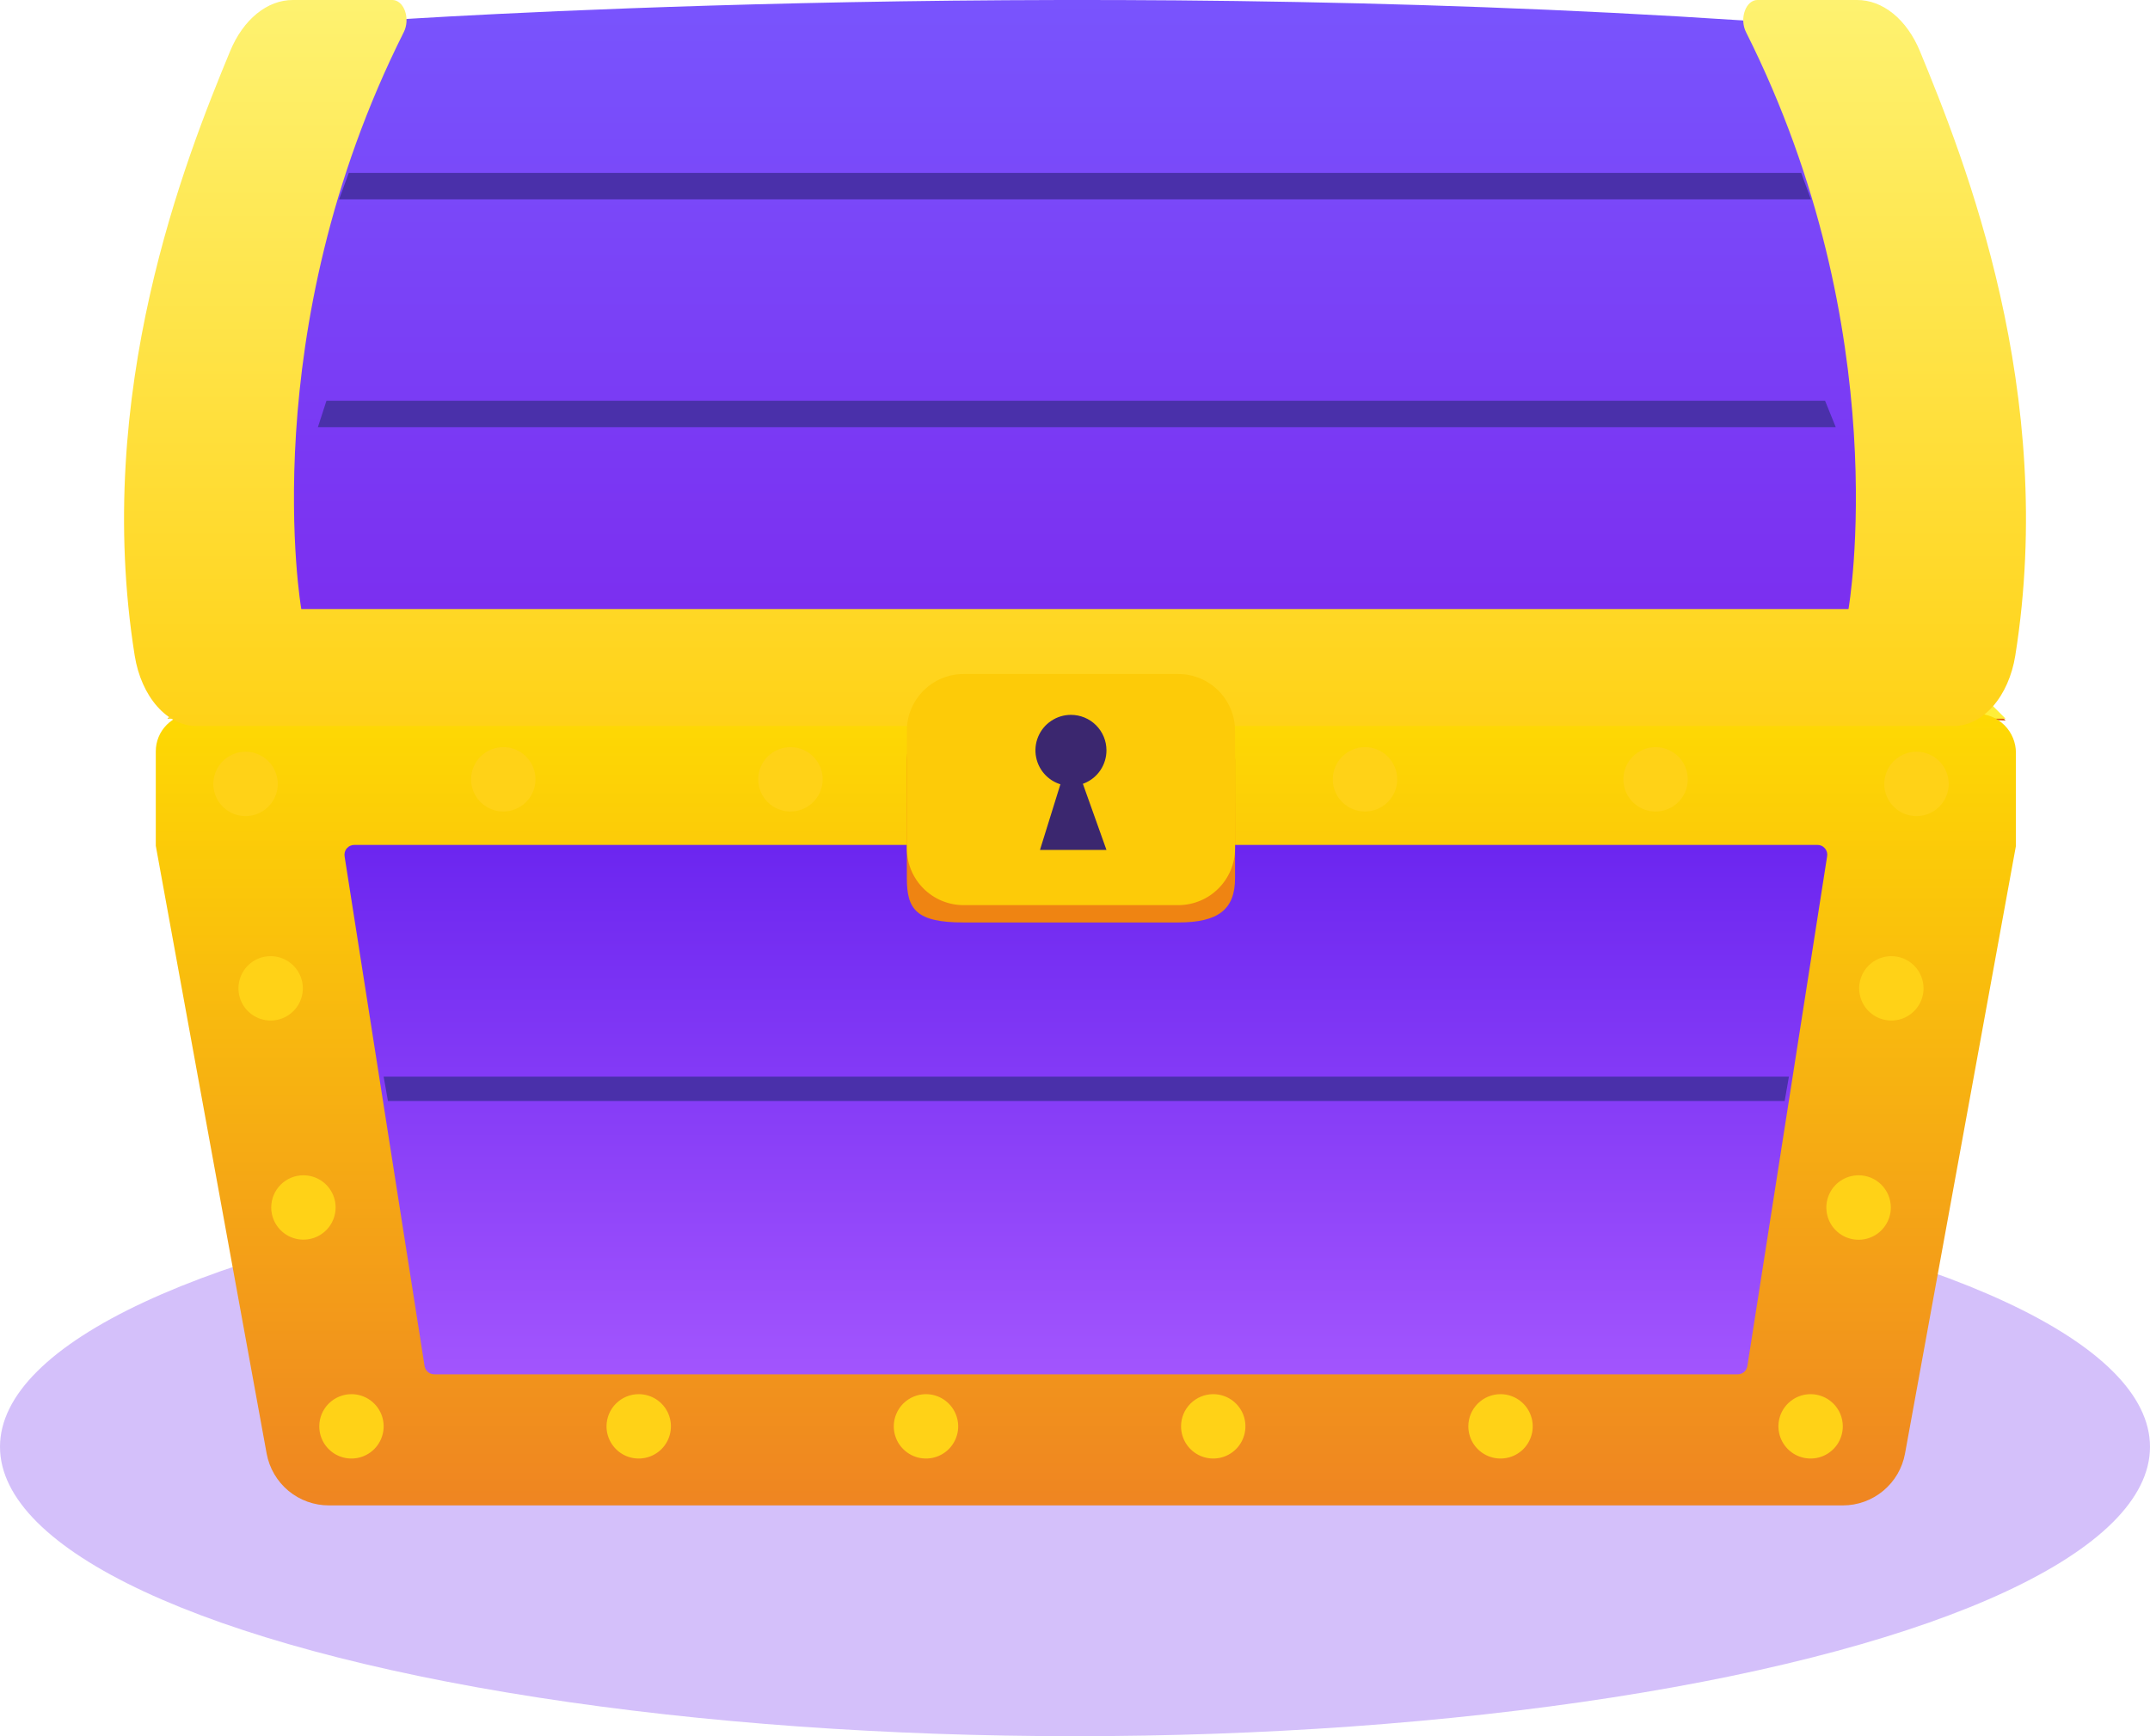 <svg width="52" height="42" viewBox="0 0 52 42" fill="none" xmlns="http://www.w3.org/2000/svg">
<ellipse cx="26" cy="35" rx="26" ry="7" fill="#6520ED" fill-opacity="0.28"/>
<path d="M45.543 14.294H7.664V18.093H45.543V14.294Z" fill="#3B276F"/>
<path d="M4.052 17.386L11.014 10.636V14.966L8.436 17.267L4.052 17.386Z" fill="#DA6313"/>
<path d="M48.508 17.43L41.782 10.636L41.783 14.966L44.093 17.267L48.508 17.43Z" fill="#DA6313"/>
<path d="M41.783 10.636H11.015V14.967H41.783V10.636Z" fill="#DA5917"/>
<path d="M41.782 10.636H11.014L4.052 17.386H48.507L41.782 10.636ZM12.112 11.062H40.343C40.982 11.064 41.594 11.319 42.045 11.771L46.632 16.36C46.679 16.407 46.712 16.467 46.726 16.533C46.739 16.599 46.733 16.668 46.708 16.73C46.682 16.792 46.639 16.846 46.584 16.884C46.528 16.922 46.463 16.942 46.395 16.943H6.232C6.146 16.943 6.061 16.917 5.989 16.868C5.917 16.82 5.862 16.751 5.829 16.671C5.796 16.59 5.788 16.502 5.806 16.417C5.823 16.332 5.866 16.255 5.927 16.194L10.52 11.715C10.946 11.298 11.517 11.064 12.112 11.062Z" fill="#FFEE39"/>
<path d="M44.57 18.645H6.691V34.623H44.57V18.645Z" fill="url(#paint0_linear_250_1973)"/>
<path d="M47.814 17.267H4.674C4.555 17.267 4.437 17.29 4.327 17.336C4.217 17.381 4.118 17.448 4.034 17.532C3.949 17.616 3.883 17.716 3.837 17.826C3.792 17.935 3.768 18.053 3.768 18.172V20.417C3.767 20.432 3.767 20.446 3.768 20.461L6.449 35.162C6.514 35.515 6.7 35.834 6.976 36.064C7.252 36.293 7.6 36.418 7.958 36.417H44.571C44.929 36.417 45.275 36.292 45.55 36.062C45.825 35.833 46.011 35.515 46.075 35.162L48.757 20.465C48.758 20.451 48.758 20.436 48.757 20.422V18.213C48.758 17.963 48.658 17.722 48.482 17.545C48.305 17.367 48.065 17.267 47.814 17.267ZM42.024 33.246H10.505C10.447 33.246 10.391 33.226 10.348 33.188C10.304 33.15 10.276 33.097 10.268 33.04L8.335 20.72C8.329 20.685 8.33 20.65 8.339 20.616C8.348 20.582 8.364 20.55 8.387 20.523C8.41 20.497 8.438 20.475 8.47 20.461C8.502 20.446 8.537 20.439 8.572 20.439H43.954C43.989 20.439 44.024 20.446 44.056 20.461C44.088 20.475 44.116 20.497 44.139 20.523C44.161 20.55 44.178 20.582 44.187 20.616C44.196 20.65 44.197 20.685 44.19 20.72L42.263 33.04C42.255 33.098 42.227 33.151 42.183 33.189C42.139 33.227 42.082 33.247 42.024 33.246Z" fill="url(#paint1_linear_250_1973)"/>
<path d="M44.57 34.504C44.57 34.658 44.524 34.809 44.439 34.937C44.353 35.065 44.232 35.165 44.089 35.224C43.947 35.283 43.791 35.298 43.639 35.268C43.488 35.238 43.35 35.164 43.241 35.055C43.132 34.946 43.058 34.807 43.028 34.656C42.998 34.505 43.013 34.349 43.072 34.206C43.131 34.064 43.231 33.943 43.359 33.857C43.487 33.771 43.637 33.726 43.791 33.726C43.894 33.726 43.995 33.746 44.089 33.785C44.184 33.824 44.27 33.882 44.342 33.954C44.414 34.026 44.472 34.112 44.511 34.206C44.55 34.301 44.57 34.402 44.57 34.504Z" fill="#FFD217"/>
<path d="M45.732 29.21C45.732 29.364 45.686 29.515 45.601 29.643C45.515 29.772 45.394 29.872 45.251 29.931C45.108 29.99 44.952 30.006 44.8 29.976C44.649 29.946 44.51 29.872 44.401 29.763C44.291 29.654 44.217 29.515 44.187 29.363C44.157 29.212 44.172 29.055 44.231 28.913C44.29 28.77 44.39 28.648 44.518 28.562C44.647 28.477 44.797 28.431 44.952 28.431C45.158 28.431 45.357 28.513 45.503 28.659C45.649 28.805 45.731 29.003 45.732 29.21Z" fill="#FFD217"/>
<path d="M46.523 23.909C46.523 24.063 46.477 24.213 46.392 24.341C46.306 24.47 46.185 24.569 46.042 24.628C45.9 24.687 45.744 24.703 45.593 24.672C45.441 24.642 45.303 24.568 45.194 24.459C45.085 24.351 45.011 24.212 44.981 24.061C44.951 23.91 44.966 23.753 45.025 23.611C45.084 23.468 45.184 23.347 45.312 23.261C45.44 23.176 45.59 23.13 45.745 23.13C45.951 23.13 46.149 23.212 46.295 23.358C46.441 23.504 46.523 23.702 46.523 23.909Z" fill="#FFD217"/>
<path d="M47.131 18.964C47.131 19.118 47.085 19.268 46.999 19.396C46.914 19.524 46.792 19.624 46.65 19.683C46.508 19.742 46.351 19.758 46.2 19.727C46.049 19.697 45.91 19.623 45.801 19.514C45.692 19.405 45.618 19.267 45.588 19.116C45.558 18.965 45.574 18.808 45.633 18.666C45.691 18.523 45.791 18.402 45.919 18.316C46.047 18.231 46.198 18.185 46.352 18.185C46.558 18.185 46.757 18.267 46.903 18.413C47.049 18.559 47.131 18.757 47.131 18.964Z" fill="#FFD217"/>
<path d="M7.722 34.504C7.722 34.658 7.767 34.809 7.853 34.937C7.938 35.065 8.06 35.165 8.202 35.224C8.345 35.283 8.501 35.298 8.652 35.268C8.803 35.238 8.942 35.164 9.051 35.055C9.16 34.946 9.234 34.807 9.264 34.656C9.294 34.505 9.279 34.349 9.22 34.206C9.161 34.064 9.061 33.943 8.933 33.857C8.805 33.771 8.654 33.726 8.5 33.726C8.294 33.726 8.096 33.808 7.95 33.954C7.804 34.1 7.722 34.298 7.722 34.504Z" fill="#FFD217"/>
<path d="M14.669 34.504C14.669 34.658 14.715 34.809 14.801 34.937C14.886 35.065 15.008 35.165 15.15 35.224C15.292 35.283 15.449 35.298 15.6 35.268C15.751 35.238 15.89 35.164 15.999 35.055C16.108 34.946 16.182 34.807 16.212 34.656C16.242 34.505 16.227 34.349 16.168 34.206C16.109 34.064 16.009 33.943 15.881 33.857C15.753 33.771 15.602 33.726 15.448 33.726C15.346 33.726 15.245 33.746 15.15 33.785C15.056 33.824 14.97 33.882 14.898 33.954C14.825 34.026 14.768 34.112 14.729 34.206C14.69 34.301 14.669 34.402 14.669 34.504Z" fill="#FFD217"/>
<path d="M21.617 34.504C21.617 34.658 21.663 34.809 21.748 34.937C21.834 35.065 21.956 35.165 22.098 35.224C22.24 35.283 22.397 35.298 22.548 35.268C22.699 35.238 22.838 35.164 22.947 35.055C23.055 34.946 23.13 34.807 23.16 34.656C23.19 34.505 23.174 34.349 23.115 34.206C23.056 34.064 22.956 33.943 22.828 33.857C22.7 33.771 22.55 33.726 22.396 33.726C22.294 33.726 22.192 33.746 22.098 33.785C22.003 33.824 21.918 33.882 21.845 33.954C21.773 34.026 21.716 34.112 21.677 34.206C21.637 34.301 21.617 34.402 21.617 34.504Z" fill="#FFD217"/>
<path d="M28.565 34.504C28.565 34.658 28.611 34.809 28.696 34.937C28.782 35.065 28.903 35.165 29.046 35.224C29.188 35.283 29.345 35.298 29.495 35.268C29.647 35.238 29.785 35.164 29.894 35.055C30.003 34.946 30.077 34.807 30.107 34.656C30.137 34.505 30.122 34.349 30.063 34.206C30.004 34.064 29.904 33.943 29.776 33.857C29.648 33.771 29.498 33.726 29.344 33.726C29.241 33.726 29.14 33.746 29.046 33.785C28.951 33.824 28.865 33.882 28.793 33.954C28.721 34.026 28.663 34.112 28.624 34.206C28.585 34.301 28.565 34.402 28.565 34.504Z" fill="#FFD217"/>
<path d="M35.513 34.504C35.513 34.658 35.559 34.809 35.644 34.937C35.73 35.065 35.852 35.165 35.994 35.224C36.136 35.283 36.293 35.298 36.444 35.268C36.595 35.238 36.734 35.164 36.843 35.055C36.951 34.946 37.026 34.807 37.056 34.656C37.086 34.505 37.07 34.349 37.011 34.206C36.952 34.064 36.852 33.943 36.724 33.857C36.596 33.771 36.446 33.726 36.292 33.726C36.19 33.726 36.088 33.746 35.994 33.785C35.899 33.824 35.814 33.882 35.741 33.954C35.669 34.026 35.612 34.112 35.572 34.206C35.533 34.301 35.513 34.402 35.513 34.504Z" fill="#FFD217"/>
<path d="M11.394 18.853C11.394 19.007 11.44 19.157 11.525 19.285C11.611 19.413 11.732 19.513 11.875 19.572C12.017 19.631 12.174 19.646 12.325 19.616C12.476 19.586 12.614 19.512 12.723 19.403C12.832 19.294 12.906 19.156 12.936 19.005C12.966 18.854 12.951 18.697 12.892 18.555C12.833 18.412 12.733 18.291 12.605 18.205C12.477 18.12 12.327 18.074 12.173 18.074C11.966 18.074 11.768 18.156 11.622 18.302C11.476 18.448 11.394 18.646 11.394 18.853Z" fill="#FFD217"/>
<path d="M19.118 19.631C19.548 19.631 19.897 19.283 19.897 18.853C19.897 18.423 19.548 18.074 19.118 18.074C18.688 18.074 18.339 18.423 18.339 18.853C18.339 19.283 18.688 19.631 19.118 19.631Z" fill="#FFD217"/>
<path d="M33.014 19.631C33.444 19.631 33.793 19.283 33.793 18.853C33.793 18.423 33.444 18.074 33.014 18.074C32.584 18.074 32.235 18.423 32.235 18.853C32.235 19.283 32.584 19.631 33.014 19.631Z" fill="#FFD217"/>
<path d="M39.263 18.853C39.263 19.007 39.308 19.157 39.394 19.285C39.48 19.413 39.601 19.513 39.743 19.572C39.886 19.631 40.042 19.646 40.193 19.616C40.344 19.586 40.483 19.512 40.592 19.403C40.701 19.294 40.775 19.156 40.805 19.005C40.835 18.854 40.82 18.697 40.761 18.555C40.702 18.412 40.602 18.291 40.474 18.205C40.346 18.12 40.195 18.074 40.041 18.074C39.835 18.074 39.637 18.156 39.491 18.302C39.345 18.448 39.263 18.646 39.263 18.853Z" fill="#FFD217"/>
<path d="M6.56 29.21C6.56 29.364 6.606 29.514 6.691 29.642C6.777 29.77 6.898 29.87 7.041 29.929C7.183 29.988 7.34 30.003 7.491 29.973C7.642 29.943 7.78 29.869 7.889 29.76C7.998 29.651 8.072 29.513 8.102 29.361C8.133 29.21 8.117 29.054 8.058 28.912C7.999 28.769 7.899 28.648 7.771 28.562C7.643 28.477 7.493 28.431 7.339 28.431C7.132 28.431 6.934 28.513 6.788 28.659C6.642 28.805 6.56 29.003 6.56 29.21Z" fill="#FFD217"/>
<path d="M5.767 23.909C5.767 24.063 5.813 24.213 5.898 24.341C5.984 24.47 6.106 24.569 6.248 24.628C6.39 24.687 6.547 24.703 6.698 24.672C6.849 24.642 6.987 24.568 7.096 24.459C7.205 24.351 7.279 24.212 7.309 24.061C7.34 23.91 7.324 23.753 7.265 23.611C7.206 23.468 7.106 23.347 6.978 23.261C6.85 23.176 6.7 23.13 6.546 23.13C6.339 23.13 6.141 23.212 5.995 23.358C5.849 23.504 5.767 23.702 5.767 23.909Z" fill="#FFD217"/>
<path d="M5.16 18.964C5.16 19.118 5.206 19.268 5.291 19.396C5.377 19.524 5.499 19.624 5.641 19.683C5.783 19.742 5.94 19.758 6.091 19.727C6.242 19.697 6.381 19.623 6.489 19.514C6.598 19.405 6.673 19.267 6.703 19.116C6.733 18.965 6.717 18.808 6.658 18.666C6.599 18.523 6.5 18.402 6.371 18.316C6.243 18.231 6.093 18.185 5.939 18.185C5.732 18.185 5.534 18.267 5.388 18.413C5.242 18.559 5.16 18.757 5.16 18.964Z" fill="#FFD217"/>
<path d="M9.275 0.494C9.275 0.494 25.296 -0.618 42.148 0.494L44.378 1.157L45.655 15.891L4.673 15.447L6.568 1.823L9.275 0.494Z" fill="url(#paint2_linear_250_1973)"/>
<path d="M46.435 1.237C46.279 0.86 46.056 0.547 45.79 0.33C45.523 0.113 45.221 -0.001 44.914 3.54854e-06H42.503C42.44 -2.03765e-05 42.379 0.025 42.325 0.071C42.272 0.118 42.228 0.185 42.2 0.265C42.171 0.344 42.159 0.434 42.163 0.523C42.168 0.612 42.19 0.698 42.226 0.771C45.88 8.038 44.708 14.733 44.708 14.733H7.287C7.287 14.733 6.12 8.035 9.769 0.771C9.805 0.698 9.827 0.612 9.832 0.522C9.836 0.433 9.823 0.344 9.795 0.264C9.766 0.184 9.722 0.117 9.669 0.071C9.615 0.024 9.554 -0 9.491 3.54854e-06H7.085C6.778 -0.001 6.477 0.113 6.211 0.33C5.944 0.547 5.722 0.86 5.566 1.237C4.478 3.867 2.243 9.485 3.258 15.86C3.336 16.346 3.528 16.779 3.801 17.088C4.074 17.398 4.412 17.566 4.761 17.564H47.24C47.588 17.565 47.927 17.397 48.2 17.087C48.473 16.777 48.664 16.344 48.742 15.858C49.758 9.485 47.521 3.874 46.435 1.237Z" fill="url(#paint3_linear_250_1973)"/>
<path d="M44.4 10.335H7.688L7.896 9.694H44.141L44.4 10.335Z" fill="#4A30AA"/>
<path d="M43.799 4.823H8.201L8.436 4.182H43.564L43.799 4.823Z" fill="#4A30AA"/>
<path d="M43.164 26.634H9.383L9.279 26.044H43.267L43.164 26.634Z" fill="#4A30AA"/>
<path d="M28.497 17.024H23.307C22.943 17.024 22.593 17.168 22.336 17.426C22.078 17.684 21.933 18.033 21.933 18.398V21.241C21.933 21.999 22.156 22.315 23.307 22.315H28.497C29.469 22.315 29.871 21.999 29.871 21.241V18.398C29.871 18.033 29.726 17.684 29.469 17.426C29.211 17.168 28.861 17.024 28.497 17.024Z" fill="#EF8412"/>
<path d="M28.497 16.305H23.307C22.548 16.305 21.933 16.92 21.933 17.679V20.522C21.933 21.281 22.548 21.896 23.307 21.896H28.497C29.256 21.896 29.871 21.281 29.871 20.522V17.679C29.871 16.92 29.256 16.305 28.497 16.305Z" fill="#FDCB08"/>
<path d="M26.761 18.151C26.761 18.321 26.711 18.487 26.617 18.628C26.523 18.77 26.389 18.88 26.232 18.945C26.075 19.011 25.902 19.028 25.735 18.995C25.568 18.962 25.415 18.88 25.295 18.76C25.175 18.64 25.093 18.487 25.06 18.32C25.026 18.154 25.043 17.981 25.108 17.824C25.173 17.667 25.283 17.532 25.425 17.438C25.566 17.343 25.732 17.293 25.902 17.293C26.13 17.293 26.348 17.383 26.509 17.544C26.67 17.705 26.761 17.923 26.761 18.151Z" fill="#3B276F"/>
<path d="M25.902 18.152L25.153 20.56H26.761L25.902 18.152Z" fill="#3B276F"/>
<defs>
<linearGradient id="paint0_linear_250_1973" x1="25.631" y1="18.645" x2="25.631" y2="34.623" gradientUnits="userSpaceOnUse">
<stop stop-color="#641FEE"/>
<stop offset="1" stop-color="#A85AFF"/>
</linearGradient>
<linearGradient id="paint1_linear_250_1973" x1="26.263" y1="17.267" x2="26.263" y2="36.417" gradientUnits="userSpaceOnUse">
<stop stop-color="#FED903"/>
<stop offset="1" stop-color="#EF8521"/>
</linearGradient>
<linearGradient id="paint2_linear_250_1973" x1="25.164" y1="0" x2="25.164" y2="15.891" gradientUnits="userSpaceOnUse">
<stop stop-color="#7954FD"/>
<stop offset="1" stop-color="#7B2CEF"/>
</linearGradient>
<linearGradient id="paint3_linear_250_1973" x1="26" y1="0" x2="26" y2="17.564" gradientUnits="userSpaceOnUse">
<stop stop-color="#FEF270"/>
<stop offset="1" stop-color="#FFD217"/>
</linearGradient>
</defs>
</svg>
